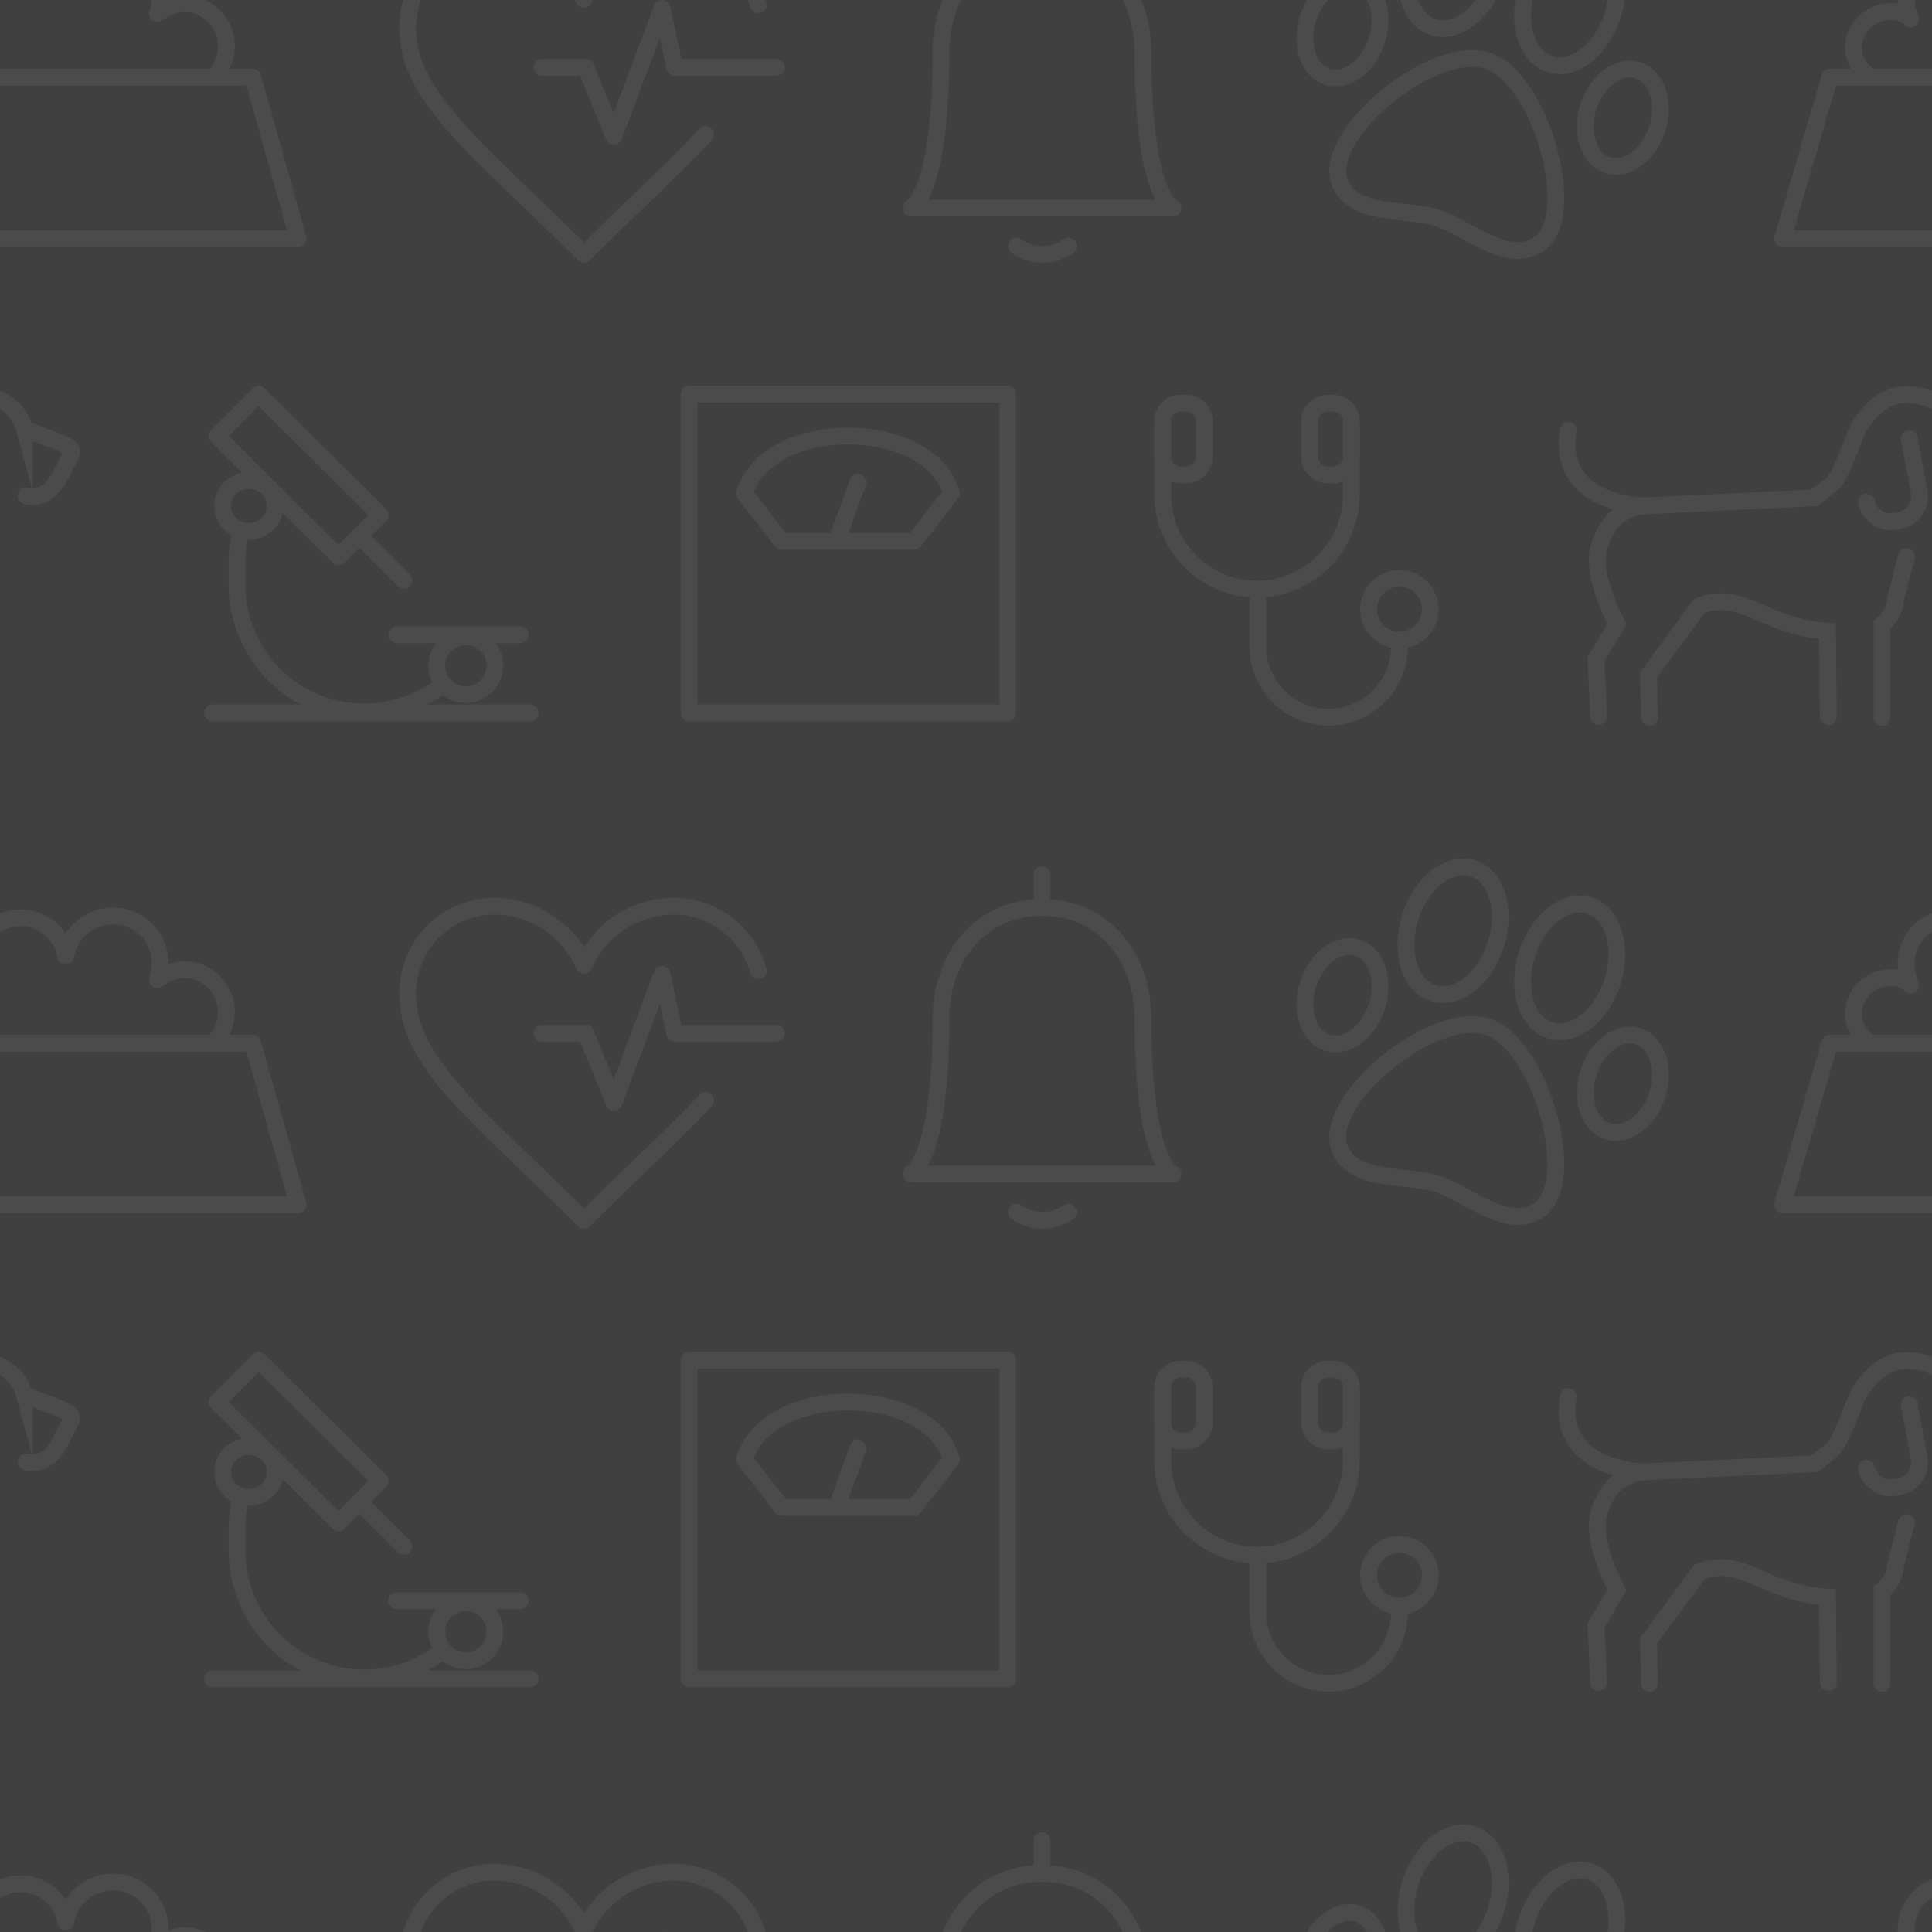 <svg xmlns="http://www.w3.org/2000/svg" xmlns:xlink="http://www.w3.org/1999/xlink" width="172" height="172" viewBox="0 0 172 172">
  <defs>
    <clipPath id="clip-path">
      <rect id="Rechteck_2905" width="172" height="172" transform="translate(-2815.5 -3473.1)" fill="#404040" stroke="#707070" stroke-width="1"/>
    </clipPath>
  </defs>
  <g id="Gruppe_25651" data-name="Gruppe 25651" transform="translate(2815.5 3473.1)">
    <rect id="Rechteck_2905-2" data-name="Rechteck_2905" width="172" height="172" transform="translate(-2815.5 -3473.1)" fill="#404040"/>
    <g id="Gruppe_maskieren_202" data-name="Gruppe maskieren 202" opacity="0.16" clip-path="url(#clip-path)">
      <g id="Gruppe_25650" data-name="Gruppe 25650">
        <g id="Gruppe_25595" data-name="Gruppe 25595" transform="translate(0 11.835)">
          <g id="Gruppe_20332-2" transform="translate(-2754.154 -3363.835)">
            <rect id="Rechteck_2909-2" width="28.365" height="28.365" fill="none" stroke="#838383" stroke-linecap="round" stroke-linejoin="round" stroke-miterlimit="10" stroke-width="1.5"/>
            <path id="Pfad_20537-2" d="M-631.188,22915.6c-3.879,0-8.081,1.533-9.212,5.092l3.313,4.283h11.8l3.313-4.283C-623.025,22917.133-627.309,22915.6-631.188,22915.6Z" transform="translate(645.329 -22911.881)" fill="none" stroke="#838383" stroke-linecap="round" stroke-linejoin="round" stroke-miterlimit="10" stroke-width="1.5"/>
            <line id="Linie_4726-2" y1="4.687" x2="1.697" transform="translate(13.334 7.838)" fill="none" stroke="#838383" stroke-linecap="round" stroke-linejoin="round" stroke-miterlimit="10" stroke-width="1.5"/>
          </g>
          <g id="Gruppe_20338-2" transform="translate(-2712.004 -3363.04)">
            <ellipse id="Ellipse_2433-2" cx="2.748" cy="2.748" rx="2.748" ry="2.748" transform="translate(18.344 15.597)" fill="none" stroke="#838383" stroke-linecap="round" stroke-linejoin="round" stroke-width="1.5"/>
            <g id="Gruppe_14065-2" transform="translate(0)">
              <path id="Pfad_13228-2" d="M-629.691,22913.3v6.3a8.449,8.449,0,0,1-8.4,8.4h0a8.449,8.449,0,0,1-8.4-8.4v-6.3" transform="translate(646.5 -22911.443)" fill="none" stroke="#838383" stroke-linecap="round" stroke-linejoin="round" stroke-width="1.5"/>
              <path id="Rechteck_2246-2" d="M-644.884,22911h.485a1.621,1.621,0,0,1,1.616,1.617v3.15a1.622,1.622,0,0,1-1.616,1.617h-.485a1.622,1.622,0,0,1-1.616-1.617v-3.15A1.621,1.621,0,0,1-644.884,22911Z" transform="translate(646.5 -22911)" fill="none" stroke="#838383" stroke-linecap="round" stroke-linejoin="round" stroke-width="1.5"/>
              <path id="Rechteck_2247-2" d="M-628.684,22911h.485a1.621,1.621,0,0,1,1.616,1.617v3.15a1.622,1.622,0,0,1-1.616,1.617h-.485a1.622,1.622,0,0,1-1.616-1.617v-3.15A1.621,1.621,0,0,1-628.684,22911Z" transform="translate(643.392 -22911)" fill="none" stroke="#838383" stroke-linecap="round" stroke-linejoin="round" stroke-width="1.5"/>
            </g>
            <path id="Pfad_13229-2" d="M-623.393,22936.688a6.313,6.313,0,0,1-6.3,6.3h0a6.313,6.313,0,0,1-6.3-6.3V22932" transform="translate(644.485 -22915.027)" fill="none" stroke="#838383" stroke-linecap="round" stroke-linejoin="round" stroke-width="1.5"/>
          </g>
          <g id="Gruppe_20339-2" transform="translate(-2847.992 -3363.802)">
            <g id="Gruppe_19277-2" transform="translate(2.578)">
              <path id="Pfad_19477-2" d="M-613,22915.9l.889,4.688a2.211,2.211,0,0,1-1.7,2.586l-.4.078a2.209,2.209,0,0,1-2.586-1.7" transform="translate(640.882 -22911.975)" fill="none" stroke="#838383" stroke-linecap="round" stroke-miterlimit="10" stroke-width="1.5"/>
              <path id="Pfad_19478-2" d="M-615.1,22943.205v-8.244a3.168,3.168,0,0,0,1.212-2.262l.97-3.8" transform="translate(640.556 -22914.471)" fill="none" stroke="#838383" stroke-linecap="round" stroke-miterlimit="10" stroke-width="1.5"/>
              <path id="Pfad_19479-2" d="M-640.719,22944.152l-.081-3.795,4.526-6.143c3.879-1.455,5.657,1.857,11.394,2.264l.081,7.594" transform="translate(645.487 -22915.418)" fill="none" stroke="#838383" stroke-linecap="round" stroke-miterlimit="10" stroke-width="1.5"/>
              <path id="Pfad_19480-2" d="M-614.356,22920.057c2.344.486,3.071-1.937,3.96-3.635.242-.4,0-.729-.646-.969-.889-.406-2.1-.811-3.475-1.373a3.988,3.988,0,0,0-3.313-2.91c-2.505-.564-4.041.807-5.253,2.586-.4.566-1.535,4.2-2.424,5.172l-1.616,1.293-15.193.729a4.286,4.286,0,0,0-2.828,1.373,5.723,5.723,0,0,0-1.212,2.424c-.4,1.375.162,3.881,1.616,6.707l-1.859,3.15.242,5.094" transform="translate(646.6 -22911.041)" fill="none" stroke="#838383" stroke-linecap="round" stroke-miterlimit="10" stroke-width="1.5"/>
            </g>
            <path id="Pfad_19481-2" d="M-639.8,22921.707s-7.758-.16-6.627-6.705" transform="translate(646.54 -22911.805)" fill="none" stroke="#838383" stroke-linecap="round" stroke-miterlimit="10" stroke-width="1.5"/>
          </g>
          <g id="Gruppe_20339-2-2" data-name="Gruppe_20339-2" transform="translate(-2675.992 -3363.802)">
            <g id="Gruppe_19277-2-2" data-name="Gruppe_19277-2" transform="translate(2.578)">
              <path id="Pfad_19477-2-2" data-name="Pfad_19477-2" d="M-613,22915.9l.889,4.688a2.211,2.211,0,0,1-1.7,2.586l-.4.078a2.209,2.209,0,0,1-2.586-1.7" transform="translate(640.882 -22911.975)" fill="none" stroke="#838383" stroke-linecap="round" stroke-miterlimit="10" stroke-width="1.5"/>
              <path id="Pfad_19478-2-2" data-name="Pfad_19478-2" d="M-615.1,22943.205v-8.244a3.168,3.168,0,0,0,1.212-2.262l.97-3.8" transform="translate(640.556 -22914.471)" fill="none" stroke="#838383" stroke-linecap="round" stroke-miterlimit="10" stroke-width="1.5"/>
              <path id="Pfad_19479-2-2" data-name="Pfad_19479-2" d="M-640.719,22944.152l-.081-3.795,4.526-6.143c3.879-1.455,5.657,1.857,11.394,2.264l.081,7.594" transform="translate(645.487 -22915.418)" fill="none" stroke="#838383" stroke-linecap="round" stroke-miterlimit="10" stroke-width="1.5"/>
              <path id="Pfad_19480-2-2" data-name="Pfad_19480-2" d="M-614.356,22920.057c2.344.486,3.071-1.937,3.96-3.635.242-.4,0-.729-.646-.969-.889-.406-2.1-.811-3.475-1.373a3.988,3.988,0,0,0-3.313-2.91c-2.505-.564-4.041.807-5.253,2.586-.4.566-1.535,4.2-2.424,5.172l-1.616,1.293-15.193.729a4.286,4.286,0,0,0-2.828,1.373,5.723,5.723,0,0,0-1.212,2.424c-.4,1.375.162,3.881,1.616,6.707l-1.859,3.15.242,5.094" transform="translate(646.6 -22911.041)" fill="none" stroke="#838383" stroke-linecap="round" stroke-miterlimit="10" stroke-width="1.5"/>
            </g>
            <path id="Pfad_19481-2-2" data-name="Pfad_19481-2" d="M-639.8,22921.707s-7.758-.16-6.627-6.705" transform="translate(646.54 -22911.805)" fill="none" stroke="#838383" stroke-linecap="round" stroke-miterlimit="10" stroke-width="1.5"/>
          </g>
          <g id="Gruppe_20340-2" transform="translate(-2796.577 -3363.835)">
            <g id="Gruppe_10169-2" transform="translate(0.386)">
              <path id="Pfad_9861-2" d="M-631.954,22921.748l-3.717,3.717-10.829-10.748,3.717-3.717Z" transform="translate(646.5 -22911)" fill="none" stroke="#838383" stroke-linecap="round" stroke-linejoin="round" stroke-width="1.5"/>
              <line id="Linie_2640-2" x2="3.717" y2="3.717" transform="translate(12.93 12.849)" fill="none" stroke="#838383" stroke-linecap="round" stroke-linejoin="round" stroke-width="1.5"/>
            </g>
            <path id="Pfad_9862-2" d="M-625.7,22939.979a11.427,11.427,0,0,1-6.788,2.262h0a11.329,11.329,0,0,1-11.314-11.232v-2.1a8.861,8.861,0,0,1,.323-2.5" transform="translate(645.982 -22913.957)" fill="none" stroke="#838383" stroke-linecap="round" stroke-linejoin="round" stroke-width="1.5"/>
            <line id="Linie_2641-2" x2="10.99" transform="translate(16.405 21.415)" fill="none" stroke="#838383" stroke-linecap="round" stroke-linejoin="round" stroke-width="1.5"/>
            <line id="Linie_2642-2" x2="28.284" transform="translate(0 28.365)" fill="none" stroke="#838383" stroke-linecap="round" stroke-linejoin="round" stroke-width="1.5"/>
            <ellipse id="Ellipse_2106-2" cx="2.344" cy="2.263" rx="2.344" ry="2.263" transform="translate(0.889 7.677)" fill="none" stroke="#838383" stroke-linecap="round" stroke-linejoin="round" stroke-width="1.5"/>
            <ellipse id="Ellipse_2107-2" cx="2.586" cy="2.586" rx="2.586" ry="2.586" transform="translate(19.961 21.576)" fill="none" stroke="#838383" stroke-linecap="round" stroke-linejoin="round" stroke-width="1.5"/>
          </g>
        </g>
        <g id="Gruppe_25597" data-name="Gruppe 25597" transform="translate(0 3.835)">
          <g id="Gruppe_20332-2-2" data-name="Gruppe_20332-2" transform="translate(-2754.154 -3441.835)">
            <rect id="Rechteck_2909-2-2" data-name="Rechteck_2909-2" width="28.365" height="28.365" fill="none" stroke="#838383" stroke-linecap="round" stroke-linejoin="round" stroke-miterlimit="10" stroke-width="1.5"/>
            <path id="Pfad_20537-2-2" data-name="Pfad_20537-2" d="M-631.188,22915.6c-3.879,0-8.081,1.533-9.212,5.092l3.313,4.283h11.8l3.313-4.283C-623.025,22917.133-627.309,22915.6-631.188,22915.6Z" transform="translate(645.329 -22911.881)" fill="none" stroke="#838383" stroke-linecap="round" stroke-linejoin="round" stroke-miterlimit="10" stroke-width="1.5"/>
            <line id="Linie_4726-2-2" data-name="Linie_4726-2" y1="4.687" x2="1.697" transform="translate(13.334 7.838)" fill="none" stroke="#838383" stroke-linecap="round" stroke-linejoin="round" stroke-miterlimit="10" stroke-width="1.5"/>
          </g>
          <g id="Gruppe_20338-2-2" data-name="Gruppe_20338-2" transform="translate(-2712.004 -3441.04)">
            <ellipse id="Ellipse_2433-2-2" data-name="Ellipse_2433-2" cx="2.748" cy="2.748" rx="2.748" ry="2.748" transform="translate(18.344 15.597)" fill="none" stroke="#838383" stroke-linecap="round" stroke-linejoin="round" stroke-width="1.5"/>
            <g id="Gruppe_14065-2-2" data-name="Gruppe_14065-2" transform="translate(0)">
              <path id="Pfad_13228-2-2" data-name="Pfad_13228-2" d="M-629.691,22913.3v6.3a8.449,8.449,0,0,1-8.4,8.4h0a8.449,8.449,0,0,1-8.4-8.4v-6.3" transform="translate(646.5 -22911.443)" fill="none" stroke="#838383" stroke-linecap="round" stroke-linejoin="round" stroke-width="1.5"/>
              <path id="Rechteck_2246-2-2" data-name="Rechteck_2246-2" d="M-644.884,22911h.485a1.621,1.621,0,0,1,1.616,1.617v3.15a1.622,1.622,0,0,1-1.616,1.617h-.485a1.622,1.622,0,0,1-1.616-1.617v-3.15A1.621,1.621,0,0,1-644.884,22911Z" transform="translate(646.5 -22911)" fill="none" stroke="#838383" stroke-linecap="round" stroke-linejoin="round" stroke-width="1.5"/>
              <path id="Rechteck_2247-2-2" data-name="Rechteck_2247-2" d="M-628.684,22911h.485a1.621,1.621,0,0,1,1.616,1.617v3.15a1.622,1.622,0,0,1-1.616,1.617h-.485a1.622,1.622,0,0,1-1.616-1.617v-3.15A1.621,1.621,0,0,1-628.684,22911Z" transform="translate(643.392 -22911)" fill="none" stroke="#838383" stroke-linecap="round" stroke-linejoin="round" stroke-width="1.5"/>
            </g>
            <path id="Pfad_13229-2-2" data-name="Pfad_13229-2" d="M-623.393,22936.688a6.313,6.313,0,0,1-6.3,6.3h0a6.313,6.313,0,0,1-6.3-6.3V22932" transform="translate(644.485 -22915.027)" fill="none" stroke="#838383" stroke-linecap="round" stroke-linejoin="round" stroke-width="1.5"/>
          </g>
          <g id="Gruppe_20339-2-3" data-name="Gruppe_20339-2" transform="translate(-2847.992 -3441.802)">
            <g id="Gruppe_19277-2-3" data-name="Gruppe_19277-2" transform="translate(2.578)">
              <path id="Pfad_19477-2-3" data-name="Pfad_19477-2" d="M-613,22915.9l.889,4.688a2.211,2.211,0,0,1-1.7,2.586l-.4.078a2.209,2.209,0,0,1-2.586-1.7" transform="translate(640.882 -22911.975)" fill="none" stroke="#838383" stroke-linecap="round" stroke-miterlimit="10" stroke-width="1.5"/>
              <path id="Pfad_19478-2-3" data-name="Pfad_19478-2" d="M-615.1,22943.205v-8.244a3.168,3.168,0,0,0,1.212-2.262l.97-3.8" transform="translate(640.556 -22914.471)" fill="none" stroke="#838383" stroke-linecap="round" stroke-miterlimit="10" stroke-width="1.5"/>
              <path id="Pfad_19479-2-3" data-name="Pfad_19479-2" d="M-640.719,22944.152l-.081-3.795,4.526-6.143c3.879-1.455,5.657,1.857,11.394,2.264l.081,7.594" transform="translate(645.487 -22915.418)" fill="none" stroke="#838383" stroke-linecap="round" stroke-miterlimit="10" stroke-width="1.5"/>
              <path id="Pfad_19480-2-3" data-name="Pfad_19480-2" d="M-614.356,22920.057c2.344.486,3.071-1.937,3.96-3.635.242-.4,0-.729-.646-.969-.889-.406-2.1-.811-3.475-1.373a3.988,3.988,0,0,0-3.313-2.91c-2.505-.564-4.041.807-5.253,2.586-.4.566-1.535,4.2-2.424,5.172l-1.616,1.293-15.193.729a4.286,4.286,0,0,0-2.828,1.373,5.723,5.723,0,0,0-1.212,2.424c-.4,1.375.162,3.881,1.616,6.707l-1.859,3.15.242,5.094" transform="translate(646.6 -22911.041)" fill="none" stroke="#838383" stroke-linecap="round" stroke-miterlimit="10" stroke-width="1.5"/>
            </g>
            <path id="Pfad_19481-2-3" data-name="Pfad_19481-2" d="M-639.8,22921.707s-7.758-.16-6.627-6.705" transform="translate(646.54 -22911.805)" fill="none" stroke="#838383" stroke-linecap="round" stroke-miterlimit="10" stroke-width="1.5"/>
          </g>
          <g id="Gruppe_20339-2-4" data-name="Gruppe_20339-2" transform="translate(-2675.992 -3441.802)">
            <g id="Gruppe_19277-2-4" data-name="Gruppe_19277-2" transform="translate(2.578)">
              <path id="Pfad_19477-2-4" data-name="Pfad_19477-2" d="M-613,22915.9l.889,4.688a2.211,2.211,0,0,1-1.7,2.586l-.4.078a2.209,2.209,0,0,1-2.586-1.7" transform="translate(640.882 -22911.975)" fill="none" stroke="#838383" stroke-linecap="round" stroke-miterlimit="10" stroke-width="1.5"/>
              <path id="Pfad_19478-2-4" data-name="Pfad_19478-2" d="M-615.1,22943.205v-8.244a3.168,3.168,0,0,0,1.212-2.262l.97-3.8" transform="translate(640.556 -22914.471)" fill="none" stroke="#838383" stroke-linecap="round" stroke-miterlimit="10" stroke-width="1.5"/>
              <path id="Pfad_19479-2-4" data-name="Pfad_19479-2" d="M-640.719,22944.152l-.081-3.795,4.526-6.143c3.879-1.455,5.657,1.857,11.394,2.264l.081,7.594" transform="translate(645.487 -22915.418)" fill="none" stroke="#838383" stroke-linecap="round" stroke-miterlimit="10" stroke-width="1.5"/>
              <path id="Pfad_19480-2-4" data-name="Pfad_19480-2" d="M-614.356,22920.057c2.344.486,3.071-1.937,3.96-3.635.242-.4,0-.729-.646-.969-.889-.406-2.1-.811-3.475-1.373a3.988,3.988,0,0,0-3.313-2.91c-2.505-.564-4.041.807-5.253,2.586-.4.566-1.535,4.2-2.424,5.172l-1.616,1.293-15.193.729a4.286,4.286,0,0,0-2.828,1.373,5.723,5.723,0,0,0-1.212,2.424c-.4,1.375.162,3.881,1.616,6.707l-1.859,3.15.242,5.094" transform="translate(646.6 -22911.041)" fill="none" stroke="#838383" stroke-linecap="round" stroke-miterlimit="10" stroke-width="1.5"/>
            </g>
            <path id="Pfad_19481-2-4" data-name="Pfad_19481-2" d="M-639.8,22921.707s-7.758-.16-6.627-6.705" transform="translate(646.54 -22911.805)" fill="none" stroke="#838383" stroke-linecap="round" stroke-miterlimit="10" stroke-width="1.5"/>
          </g>
          <g id="Gruppe_20340-2-2" data-name="Gruppe_20340-2" transform="translate(-2796.577 -3441.835)">
            <g id="Gruppe_10169-2-2" data-name="Gruppe_10169-2" transform="translate(0.386)">
              <path id="Pfad_9861-2-2" data-name="Pfad_9861-2" d="M-631.954,22921.748l-3.717,3.717-10.829-10.748,3.717-3.717Z" transform="translate(646.5 -22911)" fill="none" stroke="#838383" stroke-linecap="round" stroke-linejoin="round" stroke-width="1.5"/>
              <line id="Linie_2640-2-2" data-name="Linie_2640-2" x2="3.717" y2="3.717" transform="translate(12.93 12.849)" fill="none" stroke="#838383" stroke-linecap="round" stroke-linejoin="round" stroke-width="1.5"/>
            </g>
            <path id="Pfad_9862-2-2" data-name="Pfad_9862-2" d="M-625.7,22939.979a11.427,11.427,0,0,1-6.788,2.262h0a11.329,11.329,0,0,1-11.314-11.232v-2.1a8.861,8.861,0,0,1,.323-2.5" transform="translate(645.982 -22913.957)" fill="none" stroke="#838383" stroke-linecap="round" stroke-linejoin="round" stroke-width="1.5"/>
            <line id="Linie_2641-2-2" data-name="Linie_2641-2" x2="10.99" transform="translate(16.405 21.415)" fill="none" stroke="#838383" stroke-linecap="round" stroke-linejoin="round" stroke-width="1.5"/>
            <line id="Linie_2642-2-2" data-name="Linie_2642-2" x2="28.284" transform="translate(0 28.365)" fill="none" stroke="#838383" stroke-linecap="round" stroke-linejoin="round" stroke-width="1.5"/>
            <ellipse id="Ellipse_2106-2-2" data-name="Ellipse_2106-2" cx="2.344" cy="2.263" rx="2.344" ry="2.263" transform="translate(0.889 7.677)" fill="none" stroke="#838383" stroke-linecap="round" stroke-linejoin="round" stroke-width="1.5"/>
            <ellipse id="Ellipse_2107-2-2" data-name="Ellipse_2107-2" cx="2.586" cy="2.586" rx="2.586" ry="2.586" transform="translate(19.961 21.576)" fill="none" stroke="#838383" stroke-linecap="round" stroke-linejoin="round" stroke-width="1.5"/>
          </g>
        </g>
        <g id="Gruppe_20336-2" transform="translate(-2828.717 -3305.545)">
          <path id="Pfad_20545-2" d="M-606.741,22939.484H-646.5l4.2-14.385h31.517Z" transform="translate(646.5 -22913.787)" fill="none" stroke="#838383" stroke-linecap="round" stroke-linejoin="round" stroke-miterlimit="10" stroke-width="1.5"/>
          <path id="Pfad_20546-2" d="M-612.436,22922.008a3.907,3.907,0,0,0,.808-2.342,3.791,3.791,0,0,0-3.8-3.8h0a4.417,4.417,0,0,0-2.344.887,4.564,4.564,0,0,0,.242-1.453,4.172,4.172,0,0,0-4.2-4.2,4.256,4.256,0,0,0-4.2,3.553,4.086,4.086,0,0,0-4.041-3.393,4.054,4.054,0,0,0-4.041,4.045h0a5.552,5.552,0,0,0,.4,1.936,2.39,2.39,0,0,0-1.94-.646,3.264,3.264,0,0,0-3.152,3.152,3.1,3.1,0,0,0,1.293,2.5" transform="translate(645.003 -22911.102)" fill="none" stroke="#838383" stroke-linecap="round" stroke-linejoin="round" stroke-miterlimit="10" stroke-width="1.5"/>
        </g>
        <g id="Gruppe_20336-2-2" data-name="Gruppe_20336-2" transform="translate(-2656.8 -3305.545)">
          <path id="Pfad_20545-2-2" data-name="Pfad_20545-2" d="M-606.741,22939.484H-646.5l4.2-14.385h31.517Z" transform="translate(646.5 -22913.787)" fill="none" stroke="#838383" stroke-linecap="round" stroke-linejoin="round" stroke-miterlimit="10" stroke-width="1.5"/>
          <path id="Pfad_20546-2-2" data-name="Pfad_20546-2" d="M-612.436,22922.008a3.907,3.907,0,0,0,.808-2.342,3.791,3.791,0,0,0-3.8-3.8h0a4.417,4.417,0,0,0-2.344.887,4.564,4.564,0,0,0,.242-1.453,4.172,4.172,0,0,0-4.2-4.2,4.256,4.256,0,0,0-4.2,3.553,4.086,4.086,0,0,0-4.041-3.393,4.054,4.054,0,0,0-4.041,4.045h0a5.552,5.552,0,0,0,.4,1.936,2.39,2.39,0,0,0-1.94-.646,3.264,3.264,0,0,0-3.152,3.152,3.1,3.1,0,0,0,1.293,2.5" transform="translate(645.003 -22911.102)" fill="none" stroke="#838383" stroke-linecap="round" stroke-linejoin="round" stroke-miterlimit="10" stroke-width="1.5"/>
        </g>
        <g id="Gruppe_20337-2" transform="translate(-2779.191 -3306.422)">
          <path id="Icon-32-2" d="M-615.307,22916.736a7.779,7.779,0,0,0-7.354-5.736h-.323a8.759,8.759,0,0,0-7.839,5.25,8.759,8.759,0,0,0-7.839-5.25,7.69,7.69,0,0,0-7.839,7.594h0v.324c0,6.145,6.627,10.99,15.677,20.041,4.283-4.281,8.081-7.676,10.829-10.666" transform="translate(646.5 -22910.998)" fill="none" stroke="#838383" stroke-linecap="round" stroke-linejoin="round" stroke-width="1.5"/>
          <path id="Pfad_13547-2" d="M-631.7,22923.754h3.879l2.505,6.141,4.283-11.4,1.131,5.256h9.051" transform="translate(643.66 -22912.436)" fill="none" stroke="#838383" stroke-linecap="round" stroke-linejoin="round" stroke-width="1.5"/>
        </g>
        <g id="Gruppe_22027" transform="translate(-2734.396 -3309.23)">
          <path id="Pfad_25937" d="M-820.677,24064.23H-844s2.672-1.211,2.672-13.844c0-5.51,3.563-9.883,8.989-9.883h0c5.507,0,8.989,4.455,8.989,9.883C-823.349,24063.26-820.677,24064.23-820.677,24064.23Z" transform="translate(844 -24037.588)" fill="none" stroke="#838383" stroke-linecap="round" stroke-linejoin="round" stroke-width="1.5"/>
          <line id="Linie_5781" y1="2.915" transform="translate(11.662 0)" fill="none" stroke="#838383" stroke-linecap="round" stroke-linejoin="round" stroke-width="1.5"/>
          <path id="Pfad_25938" d="M-832.4,24074a4.029,4.029,0,0,0,4.616,0" transform="translate(841.794 -24043.955)" fill="none" stroke="#838383" stroke-linecap="round" stroke-linejoin="round" stroke-width="1.5"/>
        </g>
        <g id="Gruppe_25644" data-name="Gruppe 25644" transform="translate(-3043 -3614.395)">
          <path id="Pfad_28487" data-name="Pfad 28487" d="M364.935,337.4c-2.782,1.652-6.173-1.565-8.868-2.434s-7.477-.087-8.695-3.13c-1.652-4.26,8.26-12.433,13.129-10.868C365.283,322.449,368.848,335.143,364.935,337.4Z" transform="translate(-0.597 -2.269)" fill="none" stroke="#838383" stroke-linecap="round" stroke-linejoin="round" stroke-miterlimit="10" stroke-width="1.5"/>
          <g id="Gruppe_25621" data-name="Gruppe 25621" transform="translate(342.613 310.698)">
            <ellipse id="Ellipse_2860" data-name="Ellipse 2860" cx="4.434" cy="3.217" rx="4.434" ry="3.217" transform="translate(0 8.455) rotate(-72.44)" fill="none" stroke="#838383" stroke-linecap="round" stroke-linejoin="round" stroke-miterlimit="10" stroke-width="1.5"/>
            <ellipse id="Ellipse_2861" data-name="Ellipse 2861" cx="4.434" cy="3.217" rx="4.434" ry="3.217" transform="translate(24.959 16.337) rotate(-72.44)" fill="none" stroke="#838383" stroke-linecap="round" stroke-linejoin="round" stroke-miterlimit="10" stroke-width="1.5"/>
          </g>
          <g id="Gruppe_25622" data-name="Gruppe 25622" transform="translate(351.295 303.395)">
            <ellipse id="Ellipse_2862" data-name="Ellipse 2862" cx="5.825" cy="3.999" rx="5.825" ry="3.999" transform="translate(0 11.108) rotate(-72.44)" fill="none" stroke="#838383" stroke-linecap="round" stroke-linejoin="round" stroke-miterlimit="10" stroke-width="1.5"/>
            <ellipse id="Ellipse_2863" data-name="Ellipse 2863" cx="5.825" cy="3.999" rx="5.825" ry="3.999" transform="translate(10.383 14.416) rotate(-72.44)" fill="none" stroke="#838383" stroke-linecap="round" stroke-linejoin="round" stroke-miterlimit="10" stroke-width="1.5"/>
          </g>
        </g>
        <g id="Gruppe_20336-2-3" data-name="Gruppe_20336-2" transform="translate(-2828.717 -3391.545)">
          <path id="Pfad_20545-2-3" data-name="Pfad_20545-2" d="M-606.741,22939.484H-646.5l4.2-14.385h31.517Z" transform="translate(646.5 -22913.787)" fill="none" stroke="#838383" stroke-linecap="round" stroke-linejoin="round" stroke-miterlimit="10" stroke-width="1.5"/>
          <path id="Pfad_20546-2-3" data-name="Pfad_20546-2" d="M-612.436,22922.008a3.907,3.907,0,0,0,.808-2.342,3.791,3.791,0,0,0-3.8-3.8h0a4.417,4.417,0,0,0-2.344.887,4.564,4.564,0,0,0,.242-1.453,4.172,4.172,0,0,0-4.2-4.2,4.256,4.256,0,0,0-4.2,3.553,4.086,4.086,0,0,0-4.041-3.393,4.054,4.054,0,0,0-4.041,4.045h0a5.552,5.552,0,0,0,.4,1.936,2.39,2.39,0,0,0-1.94-.646,3.264,3.264,0,0,0-3.152,3.152,3.1,3.1,0,0,0,1.293,2.5" transform="translate(645.003 -22911.102)" fill="none" stroke="#838383" stroke-linecap="round" stroke-linejoin="round" stroke-miterlimit="10" stroke-width="1.5"/>
        </g>
        <g id="Gruppe_20336-2-4" data-name="Gruppe_20336-2" transform="translate(-2656.8 -3391.545)">
          <path id="Pfad_20545-2-4" data-name="Pfad_20545-2" d="M-606.741,22939.484H-646.5l4.2-14.385h31.517Z" transform="translate(646.5 -22913.787)" fill="none" stroke="#838383" stroke-linecap="round" stroke-linejoin="round" stroke-miterlimit="10" stroke-width="1.5"/>
          <path id="Pfad_20546-2-4" data-name="Pfad_20546-2" d="M-612.436,22922.008a3.907,3.907,0,0,0,.808-2.342,3.791,3.791,0,0,0-3.8-3.8h0a4.417,4.417,0,0,0-2.344.887,4.564,4.564,0,0,0,.242-1.453,4.172,4.172,0,0,0-4.2-4.2,4.256,4.256,0,0,0-4.2,3.553,4.086,4.086,0,0,0-4.041-3.393,4.054,4.054,0,0,0-4.041,4.045h0a5.552,5.552,0,0,0,.4,1.936,2.39,2.39,0,0,0-1.94-.646,3.264,3.264,0,0,0-3.152,3.152,3.1,3.1,0,0,0,1.293,2.5" transform="translate(645.003 -22911.102)" fill="none" stroke="#838383" stroke-linecap="round" stroke-linejoin="round" stroke-miterlimit="10" stroke-width="1.5"/>
        </g>
        <g id="Gruppe_20337-2-2" data-name="Gruppe_20337-2" transform="translate(-2779.191 -3392.422)">
          <path id="Icon-32-2-2" data-name="Icon-32-2" d="M-615.307,22916.736a7.779,7.779,0,0,0-7.354-5.736h-.323a8.759,8.759,0,0,0-7.839,5.25,8.759,8.759,0,0,0-7.839-5.25,7.69,7.69,0,0,0-7.839,7.594h0v.324c0,6.145,6.627,10.99,15.677,20.041,4.283-4.281,8.081-7.676,10.829-10.666" transform="translate(646.5 -22910.998)" fill="none" stroke="#838383" stroke-linecap="round" stroke-linejoin="round" stroke-width="1.5"/>
          <path id="Pfad_13547-2-2" data-name="Pfad_13547-2" d="M-631.7,22923.754h3.879l2.505,6.141,4.283-11.4,1.131,5.256h9.051" transform="translate(643.66 -22912.436)" fill="none" stroke="#838383" stroke-linecap="round" stroke-linejoin="round" stroke-width="1.5"/>
        </g>
        <g id="Gruppe_22027-2" data-name="Gruppe_22027" transform="translate(-2734.396 -3395.23)">
          <path id="Pfad_25937-2" data-name="Pfad_25937" d="M-820.677,24064.23H-844s2.672-1.211,2.672-13.844c0-5.51,3.563-9.883,8.989-9.883h0c5.507,0,8.989,4.455,8.989,9.883C-823.349,24063.26-820.677,24064.23-820.677,24064.23Z" transform="translate(844 -24037.588)" fill="none" stroke="#838383" stroke-linecap="round" stroke-linejoin="round" stroke-width="1.5"/>
          <line id="Linie_5781-2" data-name="Linie_5781" y1="2.915" transform="translate(11.662 0)" fill="none" stroke="#838383" stroke-linecap="round" stroke-linejoin="round" stroke-width="1.5"/>
          <path id="Pfad_25938-2" data-name="Pfad_25938" d="M-832.4,24074a4.029,4.029,0,0,0,4.616,0" transform="translate(841.794 -24043.955)" fill="none" stroke="#838383" stroke-linecap="round" stroke-linejoin="round" stroke-width="1.5"/>
        </g>
        <g id="Gruppe_25646" data-name="Gruppe 25646" transform="translate(-3043 -3700.395)">
          <path id="Pfad_28487-2" data-name="Pfad 28487" d="M364.935,337.4c-2.782,1.652-6.173-1.565-8.868-2.434s-7.477-.087-8.695-3.13c-1.652-4.26,8.26-12.433,13.129-10.868C365.283,322.449,368.848,335.143,364.935,337.4Z" transform="translate(-0.597 -2.269)" fill="none" stroke="#838383" stroke-linecap="round" stroke-linejoin="round" stroke-miterlimit="10" stroke-width="1.5"/>
          <g id="Gruppe_25621-2" data-name="Gruppe 25621" transform="translate(342.613 310.698)">
            <ellipse id="Ellipse_2860-2" data-name="Ellipse 2860" cx="4.434" cy="3.217" rx="4.434" ry="3.217" transform="translate(0 8.455) rotate(-72.44)" fill="none" stroke="#838383" stroke-linecap="round" stroke-linejoin="round" stroke-miterlimit="10" stroke-width="1.5"/>
            <ellipse id="Ellipse_2861-2" data-name="Ellipse 2861" cx="4.434" cy="3.217" rx="4.434" ry="3.217" transform="translate(24.959 16.337) rotate(-72.44)" fill="none" stroke="#838383" stroke-linecap="round" stroke-linejoin="round" stroke-miterlimit="10" stroke-width="1.5"/>
          </g>
          <g id="Gruppe_25622-2" data-name="Gruppe 25622" transform="translate(351.295 303.395)">
            <ellipse id="Ellipse_2862-2" data-name="Ellipse 2862" cx="5.825" cy="3.999" rx="5.825" ry="3.999" transform="translate(0 11.108) rotate(-72.44)" fill="none" stroke="#838383" stroke-linecap="round" stroke-linejoin="round" stroke-miterlimit="10" stroke-width="1.5"/>
            <ellipse id="Ellipse_2863-2" data-name="Ellipse 2863" cx="5.825" cy="3.999" rx="5.825" ry="3.999" transform="translate(10.383 14.416) rotate(-72.44)" fill="none" stroke="#838383" stroke-linecap="round" stroke-linejoin="round" stroke-miterlimit="10" stroke-width="1.5"/>
          </g>
        </g>
        <g id="Gruppe_20336-2-5" data-name="Gruppe_20336-2" transform="translate(-2828.717 -3477.545)">
          <path id="Pfad_20545-2-5" data-name="Pfad_20545-2" d="M-606.741,22939.484H-646.5l4.2-14.385h31.517Z" transform="translate(646.5 -22913.787)" fill="none" stroke="#838383" stroke-linecap="round" stroke-linejoin="round" stroke-miterlimit="10" stroke-width="1.5"/>
          <path id="Pfad_20546-2-5" data-name="Pfad_20546-2" d="M-612.436,22922.008a3.907,3.907,0,0,0,.808-2.342,3.791,3.791,0,0,0-3.8-3.8h0a4.417,4.417,0,0,0-2.344.887,4.564,4.564,0,0,0,.242-1.453,4.172,4.172,0,0,0-4.2-4.2,4.256,4.256,0,0,0-4.2,3.553,4.086,4.086,0,0,0-4.041-3.393,4.054,4.054,0,0,0-4.041,4.045h0a5.552,5.552,0,0,0,.4,1.936,2.39,2.39,0,0,0-1.94-.646,3.264,3.264,0,0,0-3.152,3.152,3.1,3.1,0,0,0,1.293,2.5" transform="translate(645.003 -22911.102)" fill="none" stroke="#838383" stroke-linecap="round" stroke-linejoin="round" stroke-miterlimit="10" stroke-width="1.5"/>
        </g>
        <g id="Gruppe_20336-2-6" data-name="Gruppe_20336-2" transform="translate(-2656.8 -3477.545)">
          <path id="Pfad_20545-2-6" data-name="Pfad_20545-2" d="M-606.741,22939.484H-646.5l4.2-14.385h31.517Z" transform="translate(646.5 -22913.787)" fill="none" stroke="#838383" stroke-linecap="round" stroke-linejoin="round" stroke-miterlimit="10" stroke-width="1.5"/>
          <path id="Pfad_20546-2-6" data-name="Pfad_20546-2" d="M-612.436,22922.008a3.907,3.907,0,0,0,.808-2.342,3.791,3.791,0,0,0-3.8-3.8h0a4.417,4.417,0,0,0-2.344.887,4.564,4.564,0,0,0,.242-1.453,4.172,4.172,0,0,0-4.2-4.2,4.256,4.256,0,0,0-4.2,3.553,4.086,4.086,0,0,0-4.041-3.393,4.054,4.054,0,0,0-4.041,4.045h0a5.552,5.552,0,0,0,.4,1.936,2.39,2.39,0,0,0-1.94-.646,3.264,3.264,0,0,0-3.152,3.152,3.1,3.1,0,0,0,1.293,2.5" transform="translate(645.003 -22911.102)" fill="none" stroke="#838383" stroke-linecap="round" stroke-linejoin="round" stroke-miterlimit="10" stroke-width="1.5"/>
        </g>
        <g id="Gruppe_20337-2-3" data-name="Gruppe_20337-2" transform="translate(-2779.191 -3478.422)">
          <path id="Icon-32-2-3" data-name="Icon-32-2" d="M-615.307,22916.736a7.779,7.779,0,0,0-7.354-5.736h-.323a8.759,8.759,0,0,0-7.839,5.25,8.759,8.759,0,0,0-7.839-5.25,7.69,7.69,0,0,0-7.839,7.594h0v.324c0,6.145,6.627,10.99,15.677,20.041,4.283-4.281,8.081-7.676,10.829-10.666" transform="translate(646.5 -22910.998)" fill="none" stroke="#838383" stroke-linecap="round" stroke-linejoin="round" stroke-width="1.5"/>
          <path id="Pfad_13547-2-3" data-name="Pfad_13547-2" d="M-631.7,22923.754h3.879l2.505,6.141,4.283-11.4,1.131,5.256h9.051" transform="translate(643.66 -22912.436)" fill="none" stroke="#838383" stroke-linecap="round" stroke-linejoin="round" stroke-width="1.5"/>
        </g>
        <g id="Gruppe_22027-3" data-name="Gruppe_22027" transform="translate(-2734.396 -3481.23)">
          <path id="Pfad_25937-3" data-name="Pfad_25937" d="M-820.677,24064.23H-844s2.672-1.211,2.672-13.844c0-5.51,3.563-9.883,8.989-9.883h0c5.507,0,8.989,4.455,8.989,9.883C-823.349,24063.26-820.677,24064.23-820.677,24064.23Z" transform="translate(844 -24037.588)" fill="none" stroke="#838383" stroke-linecap="round" stroke-linejoin="round" stroke-width="1.5"/>
          <line id="Linie_5781-3" data-name="Linie_5781" y1="2.915" transform="translate(11.662 0)" fill="none" stroke="#838383" stroke-linecap="round" stroke-linejoin="round" stroke-width="1.5"/>
          <path id="Pfad_25938-3" data-name="Pfad_25938" d="M-832.4,24074a4.029,4.029,0,0,0,4.616,0" transform="translate(841.794 -24043.955)" fill="none" stroke="#838383" stroke-linecap="round" stroke-linejoin="round" stroke-width="1.5"/>
        </g>
        <g id="Gruppe_25645" data-name="Gruppe 25645" transform="translate(-3043 -3786.395)">
          <path id="Pfad_28487-3" data-name="Pfad 28487" d="M364.935,337.4c-2.782,1.652-6.173-1.565-8.868-2.434s-7.477-.087-8.695-3.13c-1.652-4.26,8.26-12.433,13.129-10.868C365.283,322.449,368.848,335.143,364.935,337.4Z" transform="translate(-0.597 -2.269)" fill="none" stroke="#838383" stroke-linecap="round" stroke-linejoin="round" stroke-miterlimit="10" stroke-width="1.5"/>
          <g id="Gruppe_25621-3" data-name="Gruppe 25621" transform="translate(342.613 310.698)">
            <ellipse id="Ellipse_2860-3" data-name="Ellipse 2860" cx="4.434" cy="3.217" rx="4.434" ry="3.217" transform="translate(0 8.455) rotate(-72.44)" fill="none" stroke="#838383" stroke-linecap="round" stroke-linejoin="round" stroke-miterlimit="10" stroke-width="1.5"/>
            <ellipse id="Ellipse_2861-3" data-name="Ellipse 2861" cx="4.434" cy="3.217" rx="4.434" ry="3.217" transform="translate(24.959 16.337) rotate(-72.44)" fill="none" stroke="#838383" stroke-linecap="round" stroke-linejoin="round" stroke-miterlimit="10" stroke-width="1.5"/>
          </g>
          <g id="Gruppe_25622-3" data-name="Gruppe 25622" transform="translate(351.295 303.395)">
            <ellipse id="Ellipse_2862-3" data-name="Ellipse 2862" cx="5.825" cy="3.999" rx="5.825" ry="3.999" transform="translate(0 11.108) rotate(-72.44)" fill="none" stroke="#838383" stroke-linecap="round" stroke-linejoin="round" stroke-miterlimit="10" stroke-width="1.5"/>
            <ellipse id="Ellipse_2863-3" data-name="Ellipse 2863" cx="5.825" cy="3.999" rx="5.825" ry="3.999" transform="translate(10.383 14.416) rotate(-72.44)" fill="none" stroke="#838383" stroke-linecap="round" stroke-linejoin="round" stroke-miterlimit="10" stroke-width="1.5"/>
          </g>
        </g>
      </g>
    </g>
  </g>
</svg>
